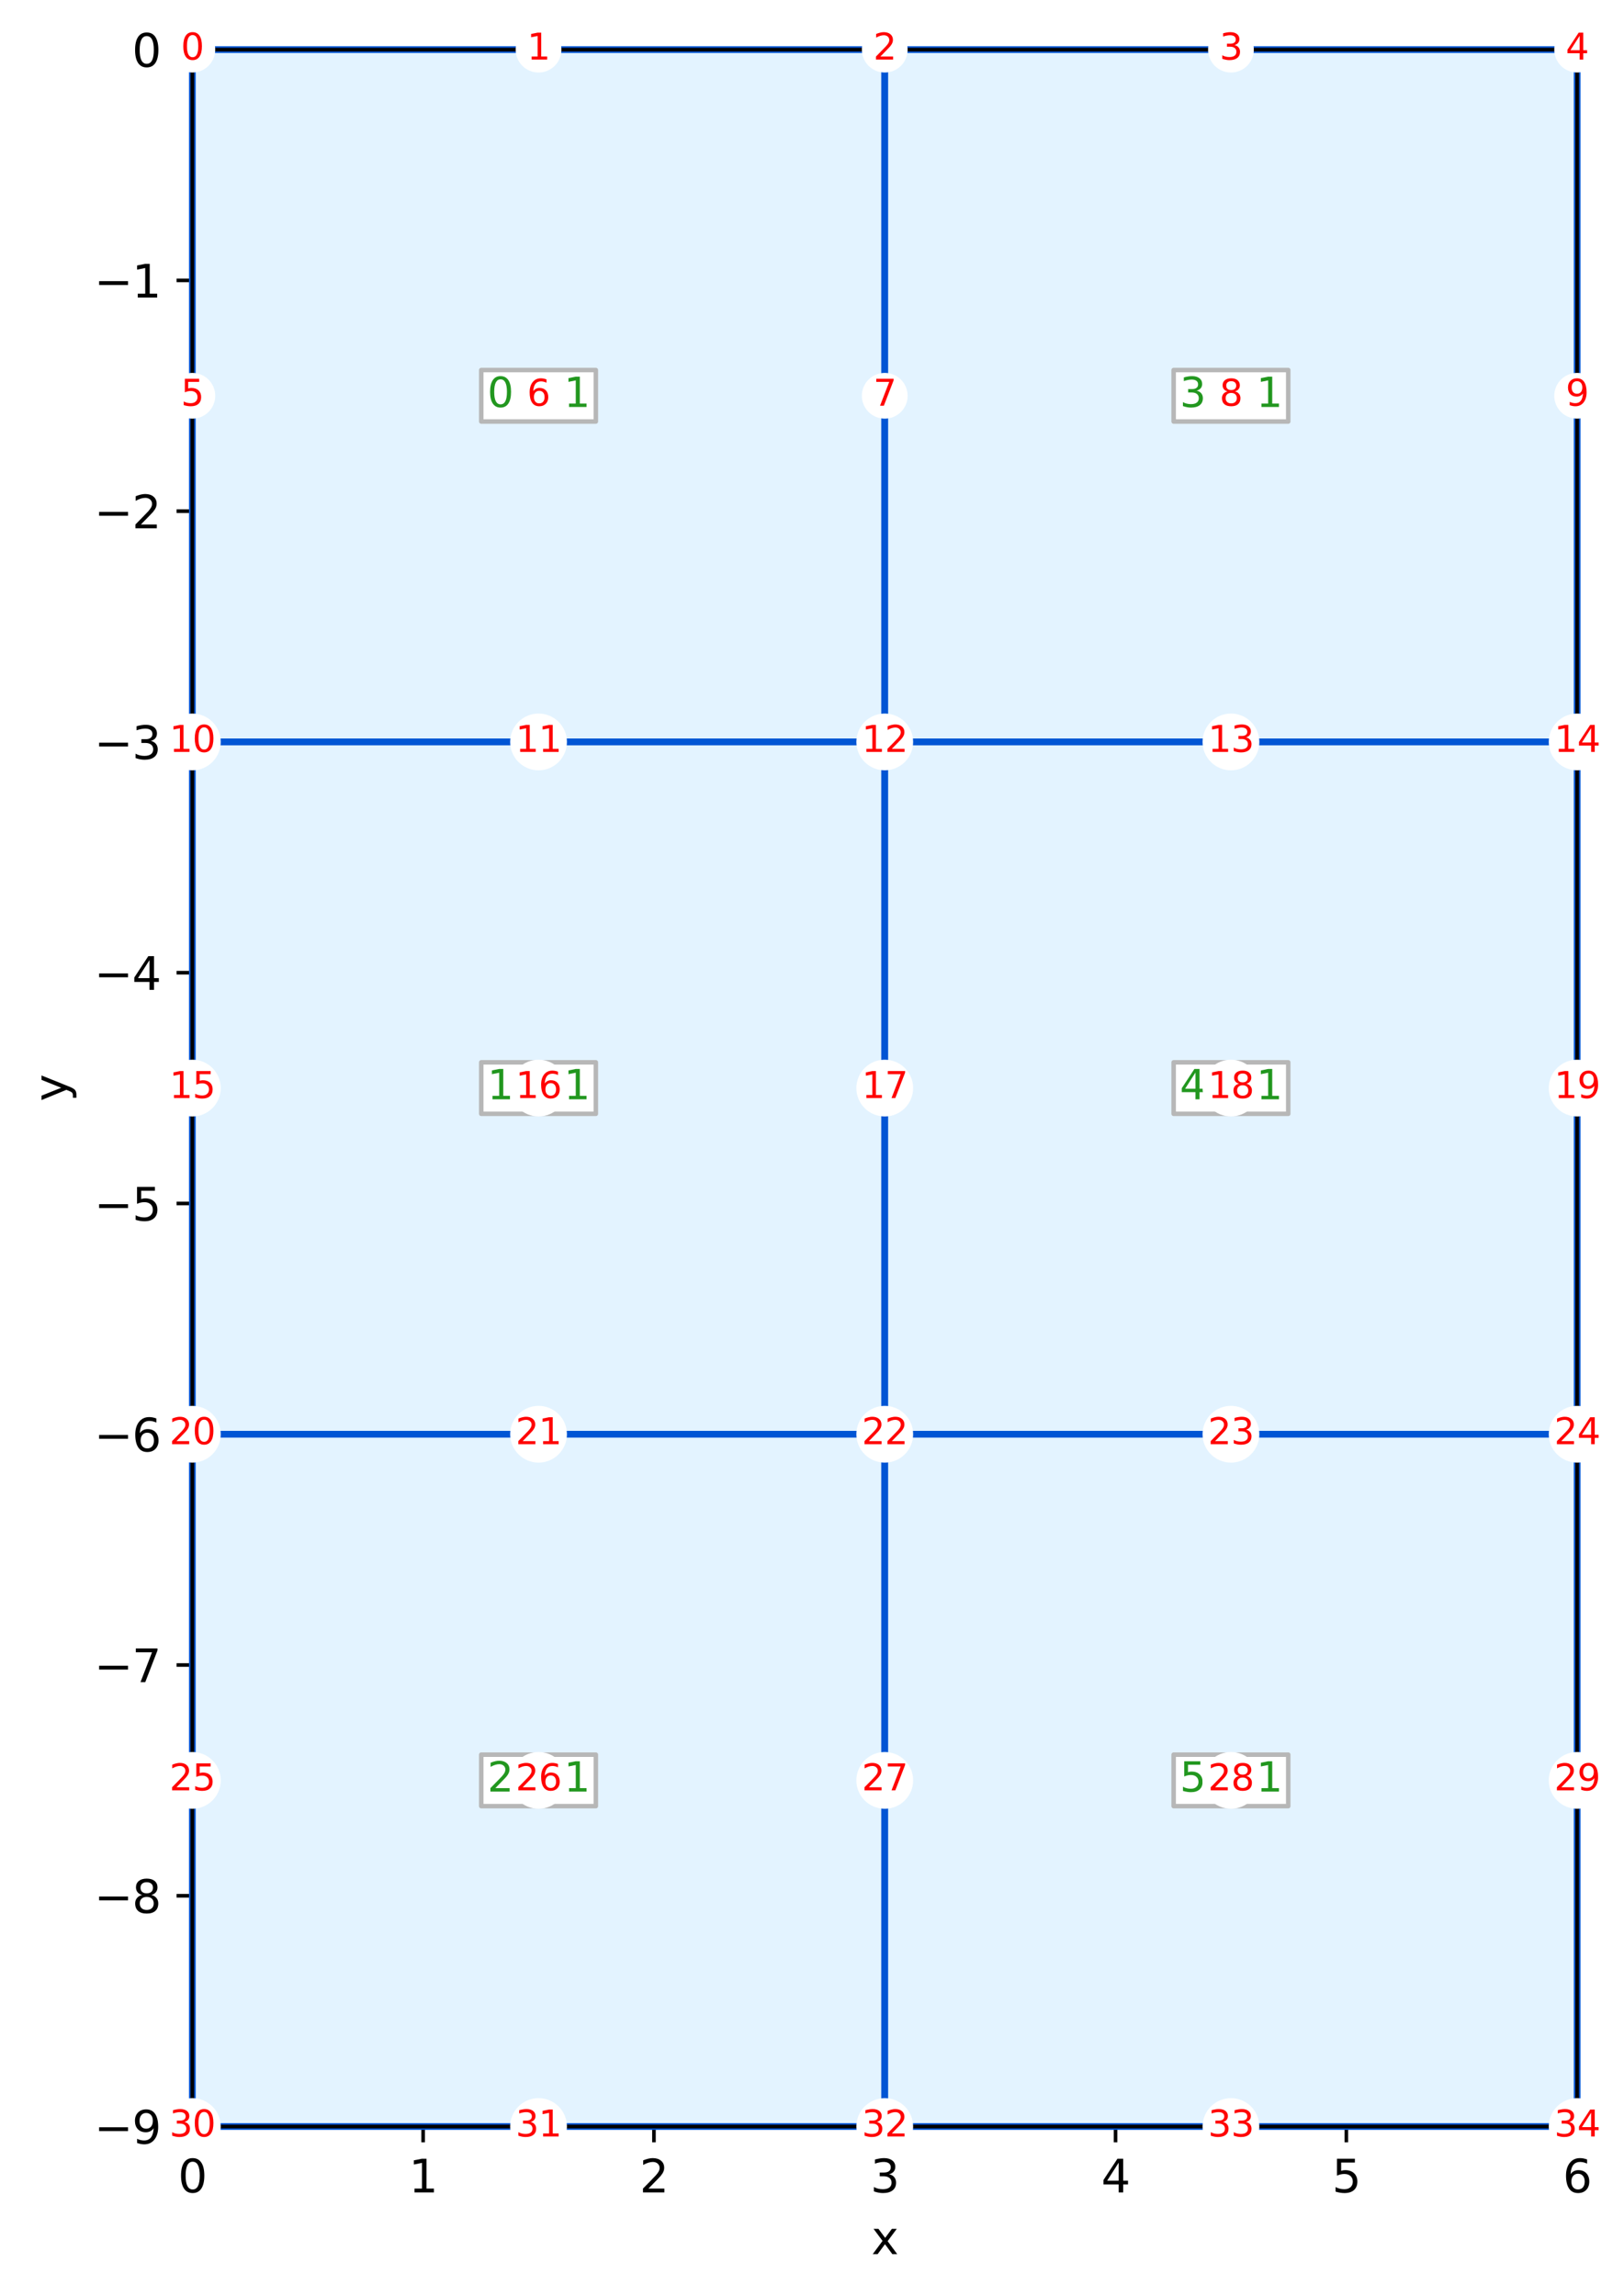 <?xml version="1.0" encoding="utf-8" standalone="no"?>
<!DOCTYPE svg PUBLIC "-//W3C//DTD SVG 1.1//EN"
  "http://www.w3.org/Graphics/SVG/1.1/DTD/svg11.dtd">
<svg xmlns:xlink="http://www.w3.org/1999/xlink" width="359.851pt" height="508.829pt" viewBox="0 0 359.851 508.829" xmlns="http://www.w3.org/2000/svg" version="1.1">
 <defs>
  <style type="text/css">*{stroke-linejoin: round; stroke-linecap: butt}</style>
 </defs>
 <g id="figure_1">
  <g id="patch_1">
   <path d="M 0 508.829 
L 359.851 508.829 
L 359.851 0 
L 0 0 
z
" style="fill: #ffffff"/>
  </g>
  <g id="axes_1">
   <g id="patch_2">
    <path d="M 42.62 471.273 
L 349.47 471.273 
L 349.47 10.999 
L 42.62 10.999 
z
" style="fill: #ffffff"/>
   </g>
   <g id="matplotlib.axis_1">
    <g id="xtick_1">
     <g id="line2d_1">
      <path d="M 42.62 471.273 
L 42.62 10.999 
" clip-path="url(#p2da8906aa2)" style="fill: none; stroke-dasharray: 2.96,1.28; stroke-dashoffset: 0; stroke: #808080; stroke-width: 0.8"/>
     </g>
     <g id="line2d_2">
      <defs>
       <path id="m476cde6da3" d="M 0 0 
L 0 3.5 
" style="stroke: #000000; stroke-width: 0.8"/>
      </defs>
      <g>
       <use xlink:href="#m476cde6da3" x="42.62" y="471.273" style="stroke: #000000; stroke-width: 0.8"/>
      </g>
     </g>
     <g id="text_1">
      <!-- 0 -->
      <g transform="translate(39.439 485.872)scale(0.1 -0.1)">
       <defs>
        <path id="DejaVuSans-30" d="M 2034 4250 
Q 1547 4250 1301 3770 
Q 1056 3291 1056 2328 
Q 1056 1369 1301 889 
Q 1547 409 2034 409 
Q 2525 409 2770 889 
Q 3016 1369 3016 2328 
Q 3016 3291 2770 3770 
Q 2525 4250 2034 4250 
z
M 2034 4750 
Q 2819 4750 3233 4129 
Q 3647 3509 3647 2328 
Q 3647 1150 3233 529 
Q 2819 -91 2034 -91 
Q 1250 -91 836 529 
Q 422 1150 422 2328 
Q 422 3509 836 4129 
Q 1250 4750 2034 4750 
z
" transform="scale(0.016)"/>
       </defs>
       <use xlink:href="#DejaVuSans-30"/>
      </g>
     </g>
    </g>
    <g id="xtick_2">
     <g id="line2d_3">
      <path d="M 93.762 471.273 
L 93.762 10.999 
" clip-path="url(#p2da8906aa2)" style="fill: none; stroke-dasharray: 2.96,1.28; stroke-dashoffset: 0; stroke: #808080; stroke-width: 0.8"/>
     </g>
     <g id="line2d_4">
      <g>
       <use xlink:href="#m476cde6da3" x="93.762" y="471.273" style="stroke: #000000; stroke-width: 0.8"/>
      </g>
     </g>
     <g id="text_2">
      <!-- 1 -->
      <g transform="translate(90.581 485.872)scale(0.1 -0.1)">
       <defs>
        <path id="DejaVuSans-31" d="M 794 531 
L 1825 531 
L 1825 4091 
L 703 3866 
L 703 4441 
L 1819 4666 
L 2450 4666 
L 2450 531 
L 3481 531 
L 3481 0 
L 794 0 
L 794 531 
z
" transform="scale(0.016)"/>
       </defs>
       <use xlink:href="#DejaVuSans-31"/>
      </g>
     </g>
    </g>
    <g id="xtick_3">
     <g id="line2d_5">
      <path d="M 144.903 471.273 
L 144.903 10.999 
" clip-path="url(#p2da8906aa2)" style="fill: none; stroke-dasharray: 2.96,1.28; stroke-dashoffset: 0; stroke: #808080; stroke-width: 0.8"/>
     </g>
     <g id="line2d_6">
      <g>
       <use xlink:href="#m476cde6da3" x="144.903" y="471.273" style="stroke: #000000; stroke-width: 0.8"/>
      </g>
     </g>
     <g id="text_3">
      <!-- 2 -->
      <g transform="translate(141.722 485.872)scale(0.1 -0.1)">
       <defs>
        <path id="DejaVuSans-32" d="M 1228 531 
L 3431 531 
L 3431 0 
L 469 0 
L 469 531 
Q 828 903 1448 1529 
Q 2069 2156 2228 2338 
Q 2531 2678 2651 2914 
Q 2772 3150 2772 3378 
Q 2772 3750 2511 3984 
Q 2250 4219 1831 4219 
Q 1534 4219 1204 4116 
Q 875 4013 500 3803 
L 500 4441 
Q 881 4594 1212 4672 
Q 1544 4750 1819 4750 
Q 2544 4750 2975 4387 
Q 3406 4025 3406 3419 
Q 3406 3131 3298 2873 
Q 3191 2616 2906 2266 
Q 2828 2175 2409 1742 
Q 1991 1309 1228 531 
z
" transform="scale(0.016)"/>
       </defs>
       <use xlink:href="#DejaVuSans-32"/>
      </g>
     </g>
    </g>
    <g id="xtick_4">
     <g id="line2d_7">
      <path d="M 196.045 471.273 
L 196.045 10.999 
" clip-path="url(#p2da8906aa2)" style="fill: none; stroke-dasharray: 2.96,1.28; stroke-dashoffset: 0; stroke: #808080; stroke-width: 0.8"/>
     </g>
     <g id="line2d_8">
      <g>
       <use xlink:href="#m476cde6da3" x="196.045" y="471.273" style="stroke: #000000; stroke-width: 0.8"/>
      </g>
     </g>
     <g id="text_4">
      <!-- 3 -->
      <g transform="translate(192.864 485.872)scale(0.1 -0.1)">
       <defs>
        <path id="DejaVuSans-33" d="M 2597 2516 
Q 3050 2419 3304 2112 
Q 3559 1806 3559 1356 
Q 3559 666 3084 287 
Q 2609 -91 1734 -91 
Q 1441 -91 1130 -33 
Q 819 25 488 141 
L 488 750 
Q 750 597 1062 519 
Q 1375 441 1716 441 
Q 2309 441 2620 675 
Q 2931 909 2931 1356 
Q 2931 1769 2642 2001 
Q 2353 2234 1838 2234 
L 1294 2234 
L 1294 2753 
L 1863 2753 
Q 2328 2753 2575 2939 
Q 2822 3125 2822 3475 
Q 2822 3834 2567 4026 
Q 2313 4219 1838 4219 
Q 1578 4219 1281 4162 
Q 984 4106 628 3988 
L 628 4550 
Q 988 4650 1302 4700 
Q 1616 4750 1894 4750 
Q 2613 4750 3031 4423 
Q 3450 4097 3450 3541 
Q 3450 3153 3228 2886 
Q 3006 2619 2597 2516 
z
" transform="scale(0.016)"/>
       </defs>
       <use xlink:href="#DejaVuSans-33"/>
      </g>
     </g>
    </g>
    <g id="xtick_5">
     <g id="line2d_9">
      <path d="M 247.187 471.273 
L 247.187 10.999 
" clip-path="url(#p2da8906aa2)" style="fill: none; stroke-dasharray: 2.96,1.28; stroke-dashoffset: 0; stroke: #808080; stroke-width: 0.8"/>
     </g>
     <g id="line2d_10">
      <g>
       <use xlink:href="#m476cde6da3" x="247.187" y="471.273" style="stroke: #000000; stroke-width: 0.8"/>
      </g>
     </g>
     <g id="text_5">
      <!-- 4 -->
      <g transform="translate(244.005 485.872)scale(0.1 -0.1)">
       <defs>
        <path id="DejaVuSans-34" d="M 2419 4116 
L 825 1625 
L 2419 1625 
L 2419 4116 
z
M 2253 4666 
L 3047 4666 
L 3047 1625 
L 3713 1625 
L 3713 1100 
L 3047 1100 
L 3047 0 
L 2419 0 
L 2419 1100 
L 313 1100 
L 313 1709 
L 2253 4666 
z
" transform="scale(0.016)"/>
       </defs>
       <use xlink:href="#DejaVuSans-34"/>
      </g>
     </g>
    </g>
    <g id="xtick_6">
     <g id="line2d_11">
      <path d="M 298.328 471.273 
L 298.328 10.999 
" clip-path="url(#p2da8906aa2)" style="fill: none; stroke-dasharray: 2.96,1.28; stroke-dashoffset: 0; stroke: #808080; stroke-width: 0.8"/>
     </g>
     <g id="line2d_12">
      <g>
       <use xlink:href="#m476cde6da3" x="298.328" y="471.273" style="stroke: #000000; stroke-width: 0.8"/>
      </g>
     </g>
     <g id="text_6">
      <!-- 5 -->
      <g transform="translate(295.147 485.872)scale(0.1 -0.1)">
       <defs>
        <path id="DejaVuSans-35" d="M 691 4666 
L 3169 4666 
L 3169 4134 
L 1269 4134 
L 1269 2991 
Q 1406 3038 1543 3061 
Q 1681 3084 1819 3084 
Q 2600 3084 3056 2656 
Q 3513 2228 3513 1497 
Q 3513 744 3044 326 
Q 2575 -91 1722 -91 
Q 1428 -91 1123 -41 
Q 819 9 494 109 
L 494 744 
Q 775 591 1075 516 
Q 1375 441 1709 441 
Q 2250 441 2565 725 
Q 2881 1009 2881 1497 
Q 2881 1984 2565 2268 
Q 2250 2553 1709 2553 
Q 1456 2553 1204 2497 
Q 953 2441 691 2322 
L 691 4666 
z
" transform="scale(0.016)"/>
       </defs>
       <use xlink:href="#DejaVuSans-35"/>
      </g>
     </g>
    </g>
    <g id="xtick_7">
     <g id="line2d_13">
      <path d="M 349.47 471.273 
L 349.47 10.999 
" clip-path="url(#p2da8906aa2)" style="fill: none; stroke-dasharray: 2.96,1.28; stroke-dashoffset: 0; stroke: #808080; stroke-width: 0.8"/>
     </g>
     <g id="line2d_14">
      <g>
       <use xlink:href="#m476cde6da3" x="349.47" y="471.273" style="stroke: #000000; stroke-width: 0.8"/>
      </g>
     </g>
     <g id="text_7">
      <!-- 6 -->
      <g transform="translate(346.288 485.872)scale(0.1 -0.1)">
       <defs>
        <path id="DejaVuSans-36" d="M 2113 2584 
Q 1688 2584 1439 2293 
Q 1191 2003 1191 1497 
Q 1191 994 1439 701 
Q 1688 409 2113 409 
Q 2538 409 2786 701 
Q 3034 994 3034 1497 
Q 3034 2003 2786 2293 
Q 2538 2584 2113 2584 
z
M 3366 4563 
L 3366 3988 
Q 3128 4100 2886 4159 
Q 2644 4219 2406 4219 
Q 1781 4219 1451 3797 
Q 1122 3375 1075 2522 
Q 1259 2794 1537 2939 
Q 1816 3084 2150 3084 
Q 2853 3084 3261 2657 
Q 3669 2231 3669 1497 
Q 3669 778 3244 343 
Q 2819 -91 2113 -91 
Q 1303 -91 875 529 
Q 447 1150 447 2328 
Q 447 3434 972 4092 
Q 1497 4750 2381 4750 
Q 2619 4750 2861 4703 
Q 3103 4656 3366 4563 
z
" transform="scale(0.016)"/>
       </defs>
       <use xlink:href="#DejaVuSans-36"/>
      </g>
     </g>
    </g>
    <g id="text_8">
     <!-- x -->
     <g transform="translate(193.086 499.55)scale(0.1 -0.1)">
      <defs>
       <path id="DejaVuSans-78" d="M 3513 3500 
L 2247 1797 
L 3578 0 
L 2900 0 
L 1881 1375 
L 863 0 
L 184 0 
L 1544 1831 
L 300 3500 
L 978 3500 
L 1906 2253 
L 2834 3500 
L 3513 3500 
z
" transform="scale(0.016)"/>
      </defs>
      <use xlink:href="#DejaVuSans-78"/>
     </g>
    </g>
   </g>
   <g id="matplotlib.axis_2">
    <g id="ytick_1">
     <g id="line2d_15">
      <path d="M 42.62 471.273 
L 349.47 471.273 
" clip-path="url(#p2da8906aa2)" style="fill: none; stroke-dasharray: 2.96,1.28; stroke-dashoffset: 0; stroke: #808080; stroke-width: 0.8"/>
     </g>
     <g id="line2d_16">
      <defs>
       <path id="m87154f17f1" d="M 0 0 
L -3.5 0 
" style="stroke: #000000; stroke-width: 0.8"/>
      </defs>
      <g>
       <use xlink:href="#m87154f17f1" x="42.62" y="471.273" style="stroke: #000000; stroke-width: 0.8"/>
      </g>
     </g>
     <g id="text_9">
      <!-- −9 -->
      <g transform="translate(20.878 475.072)scale(0.1 -0.1)">
       <defs>
        <path id="DejaVuSans-2212" d="M 678 2272 
L 4684 2272 
L 4684 1741 
L 678 1741 
L 678 2272 
z
" transform="scale(0.016)"/>
        <path id="DejaVuSans-39" d="M 703 97 
L 703 672 
Q 941 559 1184 500 
Q 1428 441 1663 441 
Q 2288 441 2617 861 
Q 2947 1281 2994 2138 
Q 2813 1869 2534 1725 
Q 2256 1581 1919 1581 
Q 1219 1581 811 2004 
Q 403 2428 403 3163 
Q 403 3881 828 4315 
Q 1253 4750 1959 4750 
Q 2769 4750 3195 4129 
Q 3622 3509 3622 2328 
Q 3622 1225 3098 567 
Q 2575 -91 1691 -91 
Q 1453 -91 1209 -44 
Q 966 3 703 97 
z
M 1959 2075 
Q 2384 2075 2632 2365 
Q 2881 2656 2881 3163 
Q 2881 3666 2632 3958 
Q 2384 4250 1959 4250 
Q 1534 4250 1286 3958 
Q 1038 3666 1038 3163 
Q 1038 2656 1286 2365 
Q 1534 2075 1959 2075 
z
" transform="scale(0.016)"/>
       </defs>
       <use xlink:href="#DejaVuSans-2212"/>
       <use xlink:href="#DejaVuSans-39" x="83.789"/>
      </g>
     </g>
    </g>
    <g id="ytick_2">
     <g id="line2d_17">
      <path d="M 42.62 420.132 
L 349.47 420.132 
" clip-path="url(#p2da8906aa2)" style="fill: none; stroke-dasharray: 2.96,1.28; stroke-dashoffset: 0; stroke: #808080; stroke-width: 0.8"/>
     </g>
     <g id="line2d_18">
      <g>
       <use xlink:href="#m87154f17f1" x="42.62" y="420.132" style="stroke: #000000; stroke-width: 0.8"/>
      </g>
     </g>
     <g id="text_10">
      <!-- −8 -->
      <g transform="translate(20.878 423.931)scale(0.1 -0.1)">
       <defs>
        <path id="DejaVuSans-38" d="M 2034 2216 
Q 1584 2216 1326 1975 
Q 1069 1734 1069 1313 
Q 1069 891 1326 650 
Q 1584 409 2034 409 
Q 2484 409 2743 651 
Q 3003 894 3003 1313 
Q 3003 1734 2745 1975 
Q 2488 2216 2034 2216 
z
M 1403 2484 
Q 997 2584 770 2862 
Q 544 3141 544 3541 
Q 544 4100 942 4425 
Q 1341 4750 2034 4750 
Q 2731 4750 3128 4425 
Q 3525 4100 3525 3541 
Q 3525 3141 3298 2862 
Q 3072 2584 2669 2484 
Q 3125 2378 3379 2068 
Q 3634 1759 3634 1313 
Q 3634 634 3220 271 
Q 2806 -91 2034 -91 
Q 1263 -91 848 271 
Q 434 634 434 1313 
Q 434 1759 690 2068 
Q 947 2378 1403 2484 
z
M 1172 3481 
Q 1172 3119 1398 2916 
Q 1625 2713 2034 2713 
Q 2441 2713 2670 2916 
Q 2900 3119 2900 3481 
Q 2900 3844 2670 4047 
Q 2441 4250 2034 4250 
Q 1625 4250 1398 4047 
Q 1172 3844 1172 3481 
z
" transform="scale(0.016)"/>
       </defs>
       <use xlink:href="#DejaVuSans-2212"/>
       <use xlink:href="#DejaVuSans-38" x="83.789"/>
      </g>
     </g>
    </g>
    <g id="ytick_3">
     <g id="line2d_19">
      <path d="M 42.62 368.99 
L 349.47 368.99 
" clip-path="url(#p2da8906aa2)" style="fill: none; stroke-dasharray: 2.96,1.28; stroke-dashoffset: 0; stroke: #808080; stroke-width: 0.8"/>
     </g>
     <g id="line2d_20">
      <g>
       <use xlink:href="#m87154f17f1" x="42.62" y="368.99" style="stroke: #000000; stroke-width: 0.8"/>
      </g>
     </g>
     <g id="text_11">
      <!-- −7 -->
      <g transform="translate(20.878 372.789)scale(0.1 -0.1)">
       <defs>
        <path id="DejaVuSans-37" d="M 525 4666 
L 3525 4666 
L 3525 4397 
L 1831 0 
L 1172 0 
L 2766 4134 
L 525 4134 
L 525 4666 
z
" transform="scale(0.016)"/>
       </defs>
       <use xlink:href="#DejaVuSans-2212"/>
       <use xlink:href="#DejaVuSans-37" x="83.789"/>
      </g>
     </g>
    </g>
    <g id="ytick_4">
     <g id="line2d_21">
      <path d="M 42.62 317.849 
L 349.47 317.849 
" clip-path="url(#p2da8906aa2)" style="fill: none; stroke-dasharray: 2.96,1.28; stroke-dashoffset: 0; stroke: #808080; stroke-width: 0.8"/>
     </g>
     <g id="line2d_22">
      <g>
       <use xlink:href="#m87154f17f1" x="42.62" y="317.849" style="stroke: #000000; stroke-width: 0.8"/>
      </g>
     </g>
     <g id="text_12">
      <!-- −6 -->
      <g transform="translate(20.878 321.648)scale(0.1 -0.1)">
       <use xlink:href="#DejaVuSans-2212"/>
       <use xlink:href="#DejaVuSans-36" x="83.789"/>
      </g>
     </g>
    </g>
    <g id="ytick_5">
     <g id="line2d_23">
      <path d="M 42.62 266.707 
L 349.47 266.707 
" clip-path="url(#p2da8906aa2)" style="fill: none; stroke-dasharray: 2.96,1.28; stroke-dashoffset: 0; stroke: #808080; stroke-width: 0.8"/>
     </g>
     <g id="line2d_24">
      <g>
       <use xlink:href="#m87154f17f1" x="42.62" y="266.707" style="stroke: #000000; stroke-width: 0.8"/>
      </g>
     </g>
     <g id="text_13">
      <!-- −5 -->
      <g transform="translate(20.878 270.506)scale(0.1 -0.1)">
       <use xlink:href="#DejaVuSans-2212"/>
       <use xlink:href="#DejaVuSans-35" x="83.789"/>
      </g>
     </g>
    </g>
    <g id="ytick_6">
     <g id="line2d_25">
      <path d="M 42.62 215.565 
L 349.47 215.565 
" clip-path="url(#p2da8906aa2)" style="fill: none; stroke-dasharray: 2.96,1.28; stroke-dashoffset: 0; stroke: #808080; stroke-width: 0.8"/>
     </g>
     <g id="line2d_26">
      <g>
       <use xlink:href="#m87154f17f1" x="42.62" y="215.565" style="stroke: #000000; stroke-width: 0.8"/>
      </g>
     </g>
     <g id="text_14">
      <!-- −4 -->
      <g transform="translate(20.878 219.365)scale(0.1 -0.1)">
       <use xlink:href="#DejaVuSans-2212"/>
       <use xlink:href="#DejaVuSans-34" x="83.789"/>
      </g>
     </g>
    </g>
    <g id="ytick_7">
     <g id="line2d_27">
      <path d="M 42.62 164.424 
L 349.47 164.424 
" clip-path="url(#p2da8906aa2)" style="fill: none; stroke-dasharray: 2.96,1.28; stroke-dashoffset: 0; stroke: #808080; stroke-width: 0.8"/>
     </g>
     <g id="line2d_28">
      <g>
       <use xlink:href="#m87154f17f1" x="42.62" y="164.424" style="stroke: #000000; stroke-width: 0.8"/>
      </g>
     </g>
     <g id="text_15">
      <!-- −3 -->
      <g transform="translate(20.878 168.223)scale(0.1 -0.1)">
       <use xlink:href="#DejaVuSans-2212"/>
       <use xlink:href="#DejaVuSans-33" x="83.789"/>
      </g>
     </g>
    </g>
    <g id="ytick_8">
     <g id="line2d_29">
      <path d="M 42.62 113.282 
L 349.47 113.282 
" clip-path="url(#p2da8906aa2)" style="fill: none; stroke-dasharray: 2.96,1.28; stroke-dashoffset: 0; stroke: #808080; stroke-width: 0.8"/>
     </g>
     <g id="line2d_30">
      <g>
       <use xlink:href="#m87154f17f1" x="42.62" y="113.282" style="stroke: #000000; stroke-width: 0.8"/>
      </g>
     </g>
     <g id="text_16">
      <!-- −2 -->
      <g transform="translate(20.878 117.082)scale(0.1 -0.1)">
       <use xlink:href="#DejaVuSans-2212"/>
       <use xlink:href="#DejaVuSans-32" x="83.789"/>
      </g>
     </g>
    </g>
    <g id="ytick_9">
     <g id="line2d_31">
      <path d="M 42.62 62.141 
L 349.47 62.141 
" clip-path="url(#p2da8906aa2)" style="fill: none; stroke-dasharray: 2.96,1.28; stroke-dashoffset: 0; stroke: #808080; stroke-width: 0.8"/>
     </g>
     <g id="line2d_32">
      <g>
       <use xlink:href="#m87154f17f1" x="42.62" y="62.141" style="stroke: #000000; stroke-width: 0.8"/>
      </g>
     </g>
     <g id="text_17">
      <!-- −1 -->
      <g transform="translate(20.878 65.94)scale(0.1 -0.1)">
       <use xlink:href="#DejaVuSans-2212"/>
       <use xlink:href="#DejaVuSans-31" x="83.789"/>
      </g>
     </g>
    </g>
    <g id="ytick_10">
     <g id="line2d_33">
      <path d="M 42.62 10.999 
L 349.47 10.999 
" clip-path="url(#p2da8906aa2)" style="fill: none; stroke-dasharray: 2.96,1.28; stroke-dashoffset: 0; stroke: #808080; stroke-width: 0.8"/>
     </g>
     <g id="line2d_34">
      <g>
       <use xlink:href="#m87154f17f1" x="42.62" y="10.999" style="stroke: #000000; stroke-width: 0.8"/>
      </g>
     </g>
     <g id="text_18">
      <!-- 0 -->
      <g transform="translate(29.258 14.798)scale(0.1 -0.1)">
       <use xlink:href="#DejaVuSans-30"/>
      </g>
     </g>
    </g>
    <g id="text_19">
     <!-- y -->
     <g transform="translate(14.798 244.096)rotate(-90)scale(0.1 -0.1)">
      <defs>
       <path id="DejaVuSans-79" d="M 2059 -325 
Q 1816 -950 1584 -1140 
Q 1353 -1331 966 -1331 
L 506 -1331 
L 506 -850 
L 844 -850 
Q 1081 -850 1212 -737 
Q 1344 -625 1503 -206 
L 1606 56 
L 191 3500 
L 800 3500 
L 1894 763 
L 2988 3500 
L 3597 3500 
L 2059 -325 
z
" transform="scale(0.016)"/>
      </defs>
      <use xlink:href="#DejaVuSans-79"/>
     </g>
    </g>
   </g>
   <g id="patch_3">
    <path d="M 42.62 164.424 
Q 119.333 164.424 196.045 164.424 
Q 196.045 87.712 196.045 10.999 
Q 119.333 10.999 42.62 10.999 
Q 42.62 87.712 42.62 164.424 
" style="fill: #e3f3ff; stroke: #0055d4; stroke-width: 1.5; stroke-linejoin: miter"/>
   </g>
   <g id="patch_4">
    <path d="M 42.62 317.849 
Q 119.333 317.849 196.045 317.849 
Q 196.045 241.136 196.045 164.424 
Q 119.333 164.424 42.62 164.424 
Q 42.62 241.136 42.62 317.849 
" style="fill: #e3f3ff; stroke: #0055d4; stroke-width: 1.5; stroke-linejoin: miter"/>
   </g>
   <g id="patch_5">
    <path d="M 42.62 471.273 
Q 119.333 471.273 196.045 471.273 
Q 196.045 394.561 196.045 317.849 
Q 119.333 317.849 42.62 317.849 
Q 42.62 394.561 42.62 471.273 
" style="fill: #e3f3ff; stroke: #0055d4; stroke-width: 1.5; stroke-linejoin: miter"/>
   </g>
   <g id="patch_6">
    <path d="M 196.045 164.424 
Q 272.757 164.424 349.47 164.424 
Q 349.47 87.712 349.47 10.999 
Q 272.757 10.999 196.045 10.999 
Q 196.045 87.712 196.045 164.424 
" style="fill: #e3f3ff; stroke: #0055d4; stroke-width: 1.5; stroke-linejoin: miter"/>
   </g>
   <g id="patch_7">
    <path d="M 196.045 317.849 
Q 272.757 317.849 349.47 317.849 
Q 349.47 241.136 349.47 164.424 
Q 272.757 164.424 196.045 164.424 
Q 196.045 241.136 196.045 317.849 
" style="fill: #e3f3ff; stroke: #0055d4; stroke-width: 1.5; stroke-linejoin: miter"/>
   </g>
   <g id="patch_8">
    <path d="M 196.045 471.273 
Q 272.757 471.273 349.47 471.273 
Q 349.47 394.561 349.47 317.849 
Q 272.757 317.849 196.045 317.849 
Q 196.045 394.561 196.045 471.273 
" style="fill: #e3f3ff; stroke: #0055d4; stroke-width: 1.5; stroke-linejoin: miter"/>
   </g>
   <g id="patch_9">
    <path d="M 42.62 471.273 
L 42.62 10.999 
" style="fill: none; stroke: #000000; stroke-width: 0.8; stroke-linejoin: miter; stroke-linecap: square"/>
   </g>
   <g id="patch_10">
    <path d="M 349.47 471.273 
L 349.47 10.999 
" style="fill: none; stroke: #000000; stroke-width: 0.8; stroke-linejoin: miter; stroke-linecap: square"/>
   </g>
   <g id="patch_11">
    <path d="M 42.62 471.273 
L 349.47 471.273 
" style="fill: none; stroke: #000000; stroke-width: 0.8; stroke-linejoin: miter; stroke-linecap: square"/>
   </g>
   <g id="patch_12">
    <path d="M 42.62 10.999 
L 349.47 10.999 
" style="fill: none; stroke: #000000; stroke-width: 0.8; stroke-linejoin: miter; stroke-linecap: square"/>
   </g>
   <g id="text_20">
    <g id="patch_13">
     <path d="M 106.638 93.417 
L 132.027 93.417 
L 132.027 82.006 
L 106.638 82.006 
z
" style="fill: #ffffff; stroke: #b7b7b7; stroke-linejoin: miter"/>
    </g>
    <!-- 0 a 1 -->
    <g style="fill: #22971f" transform="translate(107.988 90.195)scale(0.09 -0.09)">
     <defs>
      <path id="DejaVuSans-20" transform="scale(0.016)"/>
      <path id="DejaVuSans-61" d="M 2194 1759 
Q 1497 1759 1228 1600 
Q 959 1441 959 1056 
Q 959 750 1161 570 
Q 1363 391 1709 391 
Q 2188 391 2477 730 
Q 2766 1069 2766 1631 
L 2766 1759 
L 2194 1759 
z
M 3341 1997 
L 3341 0 
L 2766 0 
L 2766 531 
Q 2569 213 2275 61 
Q 1981 -91 1556 -91 
Q 1019 -91 701 211 
Q 384 513 384 1019 
Q 384 1609 779 1909 
Q 1175 2209 1959 2209 
L 2766 2209 
L 2766 2266 
Q 2766 2663 2505 2880 
Q 2244 3097 1772 3097 
Q 1472 3097 1187 3025 
Q 903 2953 641 2809 
L 641 3341 
Q 956 3463 1253 3523 
Q 1550 3584 1831 3584 
Q 2591 3584 2966 3190 
Q 3341 2797 3341 1997 
z
" transform="scale(0.016)"/>
     </defs>
     <use xlink:href="#DejaVuSans-30"/>
     <use xlink:href="#DejaVuSans-20" x="63.623"/>
     <use xlink:href="#DejaVuSans-61" x="95.41"/>
     <use xlink:href="#DejaVuSans-20" x="156.689"/>
     <use xlink:href="#DejaVuSans-31" x="188.477"/>
    </g>
   </g>
   <g id="text_21">
    <g id="patch_14">
     <path d="M 106.638 246.841 
L 132.027 246.841 
L 132.027 235.431 
L 106.638 235.431 
z
" style="fill: #ffffff; stroke: #b7b7b7; stroke-linejoin: miter"/>
    </g>
    <!-- 1 a 1 -->
    <g style="fill: #22971f" transform="translate(107.988 243.62)scale(0.09 -0.09)">
     <use xlink:href="#DejaVuSans-31"/>
     <use xlink:href="#DejaVuSans-20" x="63.623"/>
     <use xlink:href="#DejaVuSans-61" x="95.41"/>
     <use xlink:href="#DejaVuSans-20" x="156.689"/>
     <use xlink:href="#DejaVuSans-31" x="188.477"/>
    </g>
   </g>
   <g id="text_22">
    <g id="patch_15">
     <path d="M 106.638 400.266 
L 132.027 400.266 
L 132.027 388.856 
L 106.638 388.856 
z
" style="fill: #ffffff; stroke: #b7b7b7; stroke-linejoin: miter"/>
    </g>
    <!-- 2 a 1 -->
    <g style="fill: #22971f" transform="translate(107.988 397.044)scale(0.09 -0.09)">
     <use xlink:href="#DejaVuSans-32"/>
     <use xlink:href="#DejaVuSans-20" x="63.623"/>
     <use xlink:href="#DejaVuSans-61" x="95.41"/>
     <use xlink:href="#DejaVuSans-20" x="156.689"/>
     <use xlink:href="#DejaVuSans-31" x="188.477"/>
    </g>
   </g>
   <g id="text_23">
    <g id="patch_16">
     <path d="M 260.063 93.417 
L 285.452 93.417 
L 285.452 82.006 
L 260.063 82.006 
z
" style="fill: #ffffff; stroke: #b7b7b7; stroke-linejoin: miter"/>
    </g>
    <!-- 3 a 1 -->
    <g style="fill: #22971f" transform="translate(261.413 90.195)scale(0.09 -0.09)">
     <use xlink:href="#DejaVuSans-33"/>
     <use xlink:href="#DejaVuSans-20" x="63.623"/>
     <use xlink:href="#DejaVuSans-61" x="95.41"/>
     <use xlink:href="#DejaVuSans-20" x="156.689"/>
     <use xlink:href="#DejaVuSans-31" x="188.477"/>
    </g>
   </g>
   <g id="text_24">
    <g id="patch_17">
     <path d="M 260.063 246.841 
L 285.452 246.841 
L 285.452 235.431 
L 260.063 235.431 
z
" style="fill: #ffffff; stroke: #b7b7b7; stroke-linejoin: miter"/>
    </g>
    <!-- 4 a 1 -->
    <g style="fill: #22971f" transform="translate(261.413 243.62)scale(0.09 -0.09)">
     <use xlink:href="#DejaVuSans-34"/>
     <use xlink:href="#DejaVuSans-20" x="63.623"/>
     <use xlink:href="#DejaVuSans-61" x="95.41"/>
     <use xlink:href="#DejaVuSans-20" x="156.689"/>
     <use xlink:href="#DejaVuSans-31" x="188.477"/>
    </g>
   </g>
   <g id="text_25">
    <g id="patch_18">
     <path d="M 260.063 400.266 
L 285.452 400.266 
L 285.452 388.856 
L 260.063 388.856 
z
" style="fill: #ffffff; stroke: #b7b7b7; stroke-linejoin: miter"/>
    </g>
    <!-- 5 a 1 -->
    <g style="fill: #22971f" transform="translate(261.413 397.044)scale(0.09 -0.09)">
     <use xlink:href="#DejaVuSans-35"/>
     <use xlink:href="#DejaVuSans-20" x="63.623"/>
     <use xlink:href="#DejaVuSans-61" x="95.41"/>
     <use xlink:href="#DejaVuSans-20" x="156.689"/>
     <use xlink:href="#DejaVuSans-31" x="188.477"/>
    </g>
   </g>
   <g id="text_26">
    <g id="patch_19">
     <path d="M 42.62 16.07 
C 43.965 16.07 45.255 15.536 46.206 14.585 
C 47.157 13.634 47.692 12.344 47.692 10.999 
C 47.692 9.654 47.157 8.364 46.206 7.413 
C 45.255 6.462 43.965 5.928 42.62 5.928 
C 41.275 5.928 39.985 6.462 39.034 7.413 
C 38.083 8.364 37.549 9.654 37.549 10.999 
C 37.549 12.344 38.083 13.634 39.034 14.585 
C 39.985 15.536 41.275 16.07 42.62 16.07 
z
" style="fill: #ffffff"/>
    </g>
    <!-- 0 -->
    <g style="fill: #ff0000" transform="translate(40.075 13.207)scale(0.08 -0.08)">
     <use xlink:href="#DejaVuSans-30"/>
    </g>
   </g>
   <g id="text_27">
    <g id="patch_20">
     <path d="M 119.333 16.07 
C 120.678 16.07 121.968 15.536 122.919 14.585 
C 123.87 13.634 124.404 12.344 124.404 10.999 
C 124.404 9.654 123.87 8.364 122.919 7.413 
C 121.968 6.462 120.678 5.928 119.333 5.928 
C 117.988 5.928 116.698 6.462 115.747 7.413 
C 114.796 8.364 114.261 9.654 114.261 10.999 
C 114.261 12.344 114.796 13.634 115.747 14.585 
C 116.698 15.536 117.988 16.07 119.333 16.07 
z
" style="fill: #ffffff"/>
    </g>
    <!-- 1 -->
    <g style="fill: #ff0000" transform="translate(116.788 13.207)scale(0.08 -0.08)">
     <use xlink:href="#DejaVuSans-31"/>
    </g>
   </g>
   <g id="text_28">
    <g id="patch_21">
     <path d="M 196.045 16.07 
C 197.39 16.07 198.68 15.536 199.631 14.585 
C 200.582 13.634 201.116 12.344 201.116 10.999 
C 201.116 9.654 200.582 8.364 199.631 7.413 
C 198.68 6.462 197.39 5.928 196.045 5.928 
C 194.7 5.928 193.41 6.462 192.459 7.413 
C 191.508 8.364 190.974 9.654 190.974 10.999 
C 190.974 12.344 191.508 13.634 192.459 14.585 
C 193.41 15.536 194.7 16.07 196.045 16.07 
z
" style="fill: #ffffff"/>
    </g>
    <!-- 2 -->
    <g style="fill: #ff0000" transform="translate(193.5 13.207)scale(0.08 -0.08)">
     <use xlink:href="#DejaVuSans-32"/>
    </g>
   </g>
   <g id="text_29">
    <g id="patch_22">
     <path d="M 272.757 16.07 
C 274.102 16.07 275.392 15.536 276.343 14.585 
C 277.294 13.634 277.829 12.344 277.829 10.999 
C 277.829 9.654 277.294 8.364 276.343 7.413 
C 275.392 6.462 274.102 5.928 272.757 5.928 
C 271.412 5.928 270.122 6.462 269.171 7.413 
C 268.22 8.364 267.686 9.654 267.686 10.999 
C 267.686 12.344 268.22 13.634 269.171 14.585 
C 270.122 15.536 271.412 16.07 272.757 16.07 
z
" style="fill: #ffffff"/>
    </g>
    <!-- 3 -->
    <g style="fill: #ff0000" transform="translate(270.212 13.207)scale(0.08 -0.08)">
     <use xlink:href="#DejaVuSans-33"/>
    </g>
   </g>
   <g id="text_30">
    <g id="patch_23">
     <path d="M 349.47 16.07 
C 350.815 16.07 352.105 15.536 353.056 14.585 
C 354.007 13.634 354.541 12.344 354.541 10.999 
C 354.541 9.654 354.007 8.364 353.056 7.413 
C 352.105 6.462 350.815 5.928 349.47 5.928 
C 348.125 5.928 346.835 6.462 345.884 7.413 
C 344.933 8.364 344.398 9.654 344.398 10.999 
C 344.398 12.344 344.933 13.634 345.884 14.585 
C 346.835 15.536 348.125 16.07 349.47 16.07 
z
" style="fill: #ffffff"/>
    </g>
    <!-- 4 -->
    <g style="fill: #ff0000" transform="translate(346.925 13.207)scale(0.08 -0.08)">
     <use xlink:href="#DejaVuSans-34"/>
    </g>
   </g>
   <g id="text_31">
    <g id="patch_24">
     <path d="M 42.62 92.783 
C 43.965 92.783 45.255 92.248 46.206 91.297 
C 47.157 90.346 47.692 89.056 47.692 87.712 
C 47.692 86.367 47.157 85.077 46.206 84.126 
C 45.255 83.175 43.965 82.64 42.62 82.64 
C 41.275 82.64 39.985 83.175 39.034 84.126 
C 38.083 85.077 37.549 86.367 37.549 87.712 
C 37.549 89.056 38.083 90.346 39.034 91.297 
C 39.985 92.248 41.275 92.783 42.62 92.783 
z
" style="fill: #ffffff"/>
    </g>
    <!-- 5 -->
    <g style="fill: #ff0000" transform="translate(40.075 89.919)scale(0.08 -0.08)">
     <use xlink:href="#DejaVuSans-35"/>
    </g>
   </g>
   <g id="text_32">
    <g id="patch_25">
     <path d="M 119.333 92.783 
C 120.678 92.783 121.968 92.248 122.919 91.297 
C 123.87 90.346 124.404 89.056 124.404 87.712 
C 124.404 86.367 123.87 85.077 122.919 84.126 
C 121.968 83.175 120.678 82.64 119.333 82.64 
C 117.988 82.64 116.698 83.175 115.747 84.126 
C 114.796 85.077 114.261 86.367 114.261 87.712 
C 114.261 89.056 114.796 90.346 115.747 91.297 
C 116.698 92.248 117.988 92.783 119.333 92.783 
z
" style="fill: #ffffff"/>
    </g>
    <!-- 6 -->
    <g style="fill: #ff0000" transform="translate(116.788 89.919)scale(0.08 -0.08)">
     <use xlink:href="#DejaVuSans-36"/>
    </g>
   </g>
   <g id="text_33">
    <g id="patch_26">
     <path d="M 196.045 92.783 
C 197.39 92.783 198.68 92.248 199.631 91.297 
C 200.582 90.346 201.116 89.056 201.116 87.712 
C 201.116 86.367 200.582 85.077 199.631 84.126 
C 198.68 83.175 197.39 82.64 196.045 82.64 
C 194.7 82.64 193.41 83.175 192.459 84.126 
C 191.508 85.077 190.974 86.367 190.974 87.712 
C 190.974 89.056 191.508 90.346 192.459 91.297 
C 193.41 92.248 194.7 92.783 196.045 92.783 
z
" style="fill: #ffffff"/>
    </g>
    <!-- 7 -->
    <g style="fill: #ff0000" transform="translate(193.5 89.919)scale(0.08 -0.08)">
     <use xlink:href="#DejaVuSans-37"/>
    </g>
   </g>
   <g id="text_34">
    <g id="patch_27">
     <path d="M 272.757 92.783 
C 274.102 92.783 275.392 92.248 276.343 91.297 
C 277.294 90.346 277.829 89.056 277.829 87.712 
C 277.829 86.367 277.294 85.077 276.343 84.126 
C 275.392 83.175 274.102 82.64 272.757 82.64 
C 271.412 82.64 270.122 83.175 269.171 84.126 
C 268.22 85.077 267.686 86.367 267.686 87.712 
C 267.686 89.056 268.22 90.346 269.171 91.297 
C 270.122 92.248 271.412 92.783 272.757 92.783 
z
" style="fill: #ffffff"/>
    </g>
    <!-- 8 -->
    <g style="fill: #ff0000" transform="translate(270.212 89.919)scale(0.08 -0.08)">
     <use xlink:href="#DejaVuSans-38"/>
    </g>
   </g>
   <g id="text_35">
    <g id="patch_28">
     <path d="M 349.47 92.783 
C 350.815 92.783 352.105 92.248 353.056 91.297 
C 354.007 90.346 354.541 89.056 354.541 87.712 
C 354.541 86.367 354.007 85.077 353.056 84.126 
C 352.105 83.175 350.815 82.64 349.47 82.64 
C 348.125 82.64 346.835 83.175 345.884 84.126 
C 344.933 85.077 344.398 86.367 344.398 87.712 
C 344.398 89.056 344.933 90.346 345.884 91.297 
C 346.835 92.248 348.125 92.783 349.47 92.783 
z
" style="fill: #ffffff"/>
    </g>
    <!-- 9 -->
    <g style="fill: #ff0000" transform="translate(346.925 89.919)scale(0.08 -0.08)">
     <use xlink:href="#DejaVuSans-39"/>
    </g>
   </g>
   <g id="text_36">
    <g id="patch_29">
     <path d="M 42.62 170.714 
C 44.288 170.714 45.888 170.051 47.068 168.872 
C 48.248 167.692 48.91 166.092 48.91 164.424 
C 48.91 162.756 48.248 161.156 47.068 159.976 
C 45.888 158.797 44.288 158.134 42.62 158.134 
C 40.952 158.134 39.352 158.797 38.173 159.976 
C 36.993 161.156 36.33 162.756 36.33 164.424 
C 36.33 166.092 36.993 167.692 38.173 168.872 
C 39.352 170.051 40.952 170.714 42.62 170.714 
z
" style="fill: #ffffff"/>
    </g>
    <!-- 10 -->
    <g style="fill: #ff0000" transform="translate(37.53 166.631)scale(0.08 -0.08)">
     <use xlink:href="#DejaVuSans-31"/>
     <use xlink:href="#DejaVuSans-30" x="63.623"/>
    </g>
   </g>
   <g id="text_37">
    <g id="patch_30">
     <path d="M 119.333 170.714 
C 121.001 170.714 122.601 170.051 123.78 168.872 
C 124.96 167.692 125.623 166.092 125.623 164.424 
C 125.623 162.756 124.96 161.156 123.78 159.976 
C 122.601 158.797 121.001 158.134 119.333 158.134 
C 117.665 158.134 116.064 158.797 114.885 159.976 
C 113.705 161.156 113.043 162.756 113.043 164.424 
C 113.043 166.092 113.705 167.692 114.885 168.872 
C 116.064 170.051 117.665 170.714 119.333 170.714 
z
" style="fill: #ffffff"/>
    </g>
    <!-- 11 -->
    <g style="fill: #ff0000" transform="translate(114.243 166.631)scale(0.08 -0.08)">
     <use xlink:href="#DejaVuSans-31"/>
     <use xlink:href="#DejaVuSans-31" x="63.623"/>
    </g>
   </g>
   <g id="text_38">
    <g id="patch_31">
     <path d="M 196.045 170.714 
C 197.713 170.714 199.313 170.051 200.493 168.872 
C 201.672 167.692 202.335 166.092 202.335 164.424 
C 202.335 162.756 201.672 161.156 200.493 159.976 
C 199.313 158.797 197.713 158.134 196.045 158.134 
C 194.377 158.134 192.777 158.797 191.597 159.976 
C 190.418 161.156 189.755 162.756 189.755 164.424 
C 189.755 166.092 190.418 167.692 191.597 168.872 
C 192.777 170.051 194.377 170.714 196.045 170.714 
z
" style="fill: #ffffff"/>
    </g>
    <!-- 12 -->
    <g style="fill: #ff0000" transform="translate(190.955 166.631)scale(0.08 -0.08)">
     <use xlink:href="#DejaVuSans-31"/>
     <use xlink:href="#DejaVuSans-32" x="63.623"/>
    </g>
   </g>
   <g id="text_39">
    <g id="patch_32">
     <path d="M 272.757 170.714 
C 274.425 170.714 276.025 170.051 277.205 168.872 
C 278.385 167.692 279.047 166.092 279.047 164.424 
C 279.047 162.756 278.385 161.156 277.205 159.976 
C 276.025 158.797 274.425 158.134 272.757 158.134 
C 271.089 158.134 269.489 158.797 268.31 159.976 
C 267.13 161.156 266.467 162.756 266.467 164.424 
C 266.467 166.092 267.13 167.692 268.31 168.872 
C 269.489 170.051 271.089 170.714 272.757 170.714 
z
" style="fill: #ffffff"/>
    </g>
    <!-- 13 -->
    <g style="fill: #ff0000" transform="translate(267.667 166.631)scale(0.08 -0.08)">
     <use xlink:href="#DejaVuSans-31"/>
     <use xlink:href="#DejaVuSans-33" x="63.623"/>
    </g>
   </g>
   <g id="text_40">
    <g id="patch_33">
     <path d="M 349.47 170.714 
C 351.138 170.714 352.738 170.051 353.917 168.872 
C 355.097 167.692 355.76 166.092 355.76 164.424 
C 355.76 162.756 355.097 161.156 353.917 159.976 
C 352.738 158.797 351.138 158.134 349.47 158.134 
C 347.801 158.134 346.201 158.797 345.022 159.976 
C 343.842 161.156 343.18 162.756 343.18 164.424 
C 343.18 166.092 343.842 167.692 345.022 168.872 
C 346.201 170.051 347.801 170.714 349.47 170.714 
z
" style="fill: #ffffff"/>
    </g>
    <!-- 14 -->
    <g style="fill: #ff0000" transform="translate(344.38 166.631)scale(0.08 -0.08)">
     <use xlink:href="#DejaVuSans-31"/>
     <use xlink:href="#DejaVuSans-34" x="63.623"/>
    </g>
   </g>
   <g id="text_41">
    <g id="patch_34">
     <path d="M 42.62 247.426 
C 44.288 247.426 45.888 246.763 47.068 245.584 
C 48.248 244.404 48.91 242.804 48.91 241.136 
C 48.91 239.468 48.248 237.868 47.068 236.689 
C 45.888 235.509 44.288 234.846 42.62 234.846 
C 40.952 234.846 39.352 235.509 38.173 236.689 
C 36.993 237.868 36.33 239.468 36.33 241.136 
C 36.33 242.804 36.993 244.404 38.173 245.584 
C 39.352 246.763 40.952 247.426 42.62 247.426 
z
" style="fill: #ffffff"/>
    </g>
    <!-- 15 -->
    <g style="fill: #ff0000" transform="translate(37.53 243.344)scale(0.08 -0.08)">
     <use xlink:href="#DejaVuSans-31"/>
     <use xlink:href="#DejaVuSans-35" x="63.623"/>
    </g>
   </g>
   <g id="text_42">
    <g id="patch_35">
     <path d="M 119.333 247.426 
C 121.001 247.426 122.601 246.763 123.78 245.584 
C 124.96 244.404 125.623 242.804 125.623 241.136 
C 125.623 239.468 124.96 237.868 123.78 236.689 
C 122.601 235.509 121.001 234.846 119.333 234.846 
C 117.665 234.846 116.064 235.509 114.885 236.689 
C 113.705 237.868 113.043 239.468 113.043 241.136 
C 113.043 242.804 113.705 244.404 114.885 245.584 
C 116.064 246.763 117.665 247.426 119.333 247.426 
z
" style="fill: #ffffff"/>
    </g>
    <!-- 16 -->
    <g style="fill: #ff0000" transform="translate(114.243 243.344)scale(0.08 -0.08)">
     <use xlink:href="#DejaVuSans-31"/>
     <use xlink:href="#DejaVuSans-36" x="63.623"/>
    </g>
   </g>
   <g id="text_43">
    <g id="patch_36">
     <path d="M 196.045 247.426 
C 197.713 247.426 199.313 246.763 200.493 245.584 
C 201.672 244.404 202.335 242.804 202.335 241.136 
C 202.335 239.468 201.672 237.868 200.493 236.689 
C 199.313 235.509 197.713 234.846 196.045 234.846 
C 194.377 234.846 192.777 235.509 191.597 236.689 
C 190.418 237.868 189.755 239.468 189.755 241.136 
C 189.755 242.804 190.418 244.404 191.597 245.584 
C 192.777 246.763 194.377 247.426 196.045 247.426 
z
" style="fill: #ffffff"/>
    </g>
    <!-- 17 -->
    <g style="fill: #ff0000" transform="translate(190.955 243.344)scale(0.08 -0.08)">
     <use xlink:href="#DejaVuSans-31"/>
     <use xlink:href="#DejaVuSans-37" x="63.623"/>
    </g>
   </g>
   <g id="text_44">
    <g id="patch_37">
     <path d="M 272.757 247.426 
C 274.425 247.426 276.025 246.763 277.205 245.584 
C 278.385 244.404 279.047 242.804 279.047 241.136 
C 279.047 239.468 278.385 237.868 277.205 236.689 
C 276.025 235.509 274.425 234.846 272.757 234.846 
C 271.089 234.846 269.489 235.509 268.31 236.689 
C 267.13 237.868 266.467 239.468 266.467 241.136 
C 266.467 242.804 267.13 244.404 268.31 245.584 
C 269.489 246.763 271.089 247.426 272.757 247.426 
z
" style="fill: #ffffff"/>
    </g>
    <!-- 18 -->
    <g style="fill: #ff0000" transform="translate(267.667 243.344)scale(0.08 -0.08)">
     <use xlink:href="#DejaVuSans-31"/>
     <use xlink:href="#DejaVuSans-38" x="63.623"/>
    </g>
   </g>
   <g id="text_45">
    <g id="patch_38">
     <path d="M 349.47 247.426 
C 351.138 247.426 352.738 246.763 353.917 245.584 
C 355.097 244.404 355.76 242.804 355.76 241.136 
C 355.76 239.468 355.097 237.868 353.917 236.689 
C 352.738 235.509 351.138 234.846 349.47 234.846 
C 347.801 234.846 346.201 235.509 345.022 236.689 
C 343.842 237.868 343.18 239.468 343.18 241.136 
C 343.18 242.804 343.842 244.404 345.022 245.584 
C 346.201 246.763 347.801 247.426 349.47 247.426 
z
" style="fill: #ffffff"/>
    </g>
    <!-- 19 -->
    <g style="fill: #ff0000" transform="translate(344.38 243.344)scale(0.08 -0.08)">
     <use xlink:href="#DejaVuSans-31"/>
     <use xlink:href="#DejaVuSans-39" x="63.623"/>
    </g>
   </g>
   <g id="text_46">
    <g id="patch_39">
     <path d="M 42.62 324.139 
C 44.288 324.139 45.888 323.476 47.068 322.296 
C 48.248 321.117 48.91 319.517 48.91 317.849 
C 48.91 316.18 48.248 314.58 47.068 313.401 
C 45.888 312.221 44.288 311.559 42.62 311.559 
C 40.952 311.559 39.352 312.221 38.173 313.401 
C 36.993 314.58 36.33 316.18 36.33 317.849 
C 36.33 319.517 36.993 321.117 38.173 322.296 
C 39.352 323.476 40.952 324.139 42.62 324.139 
z
" style="fill: #ffffff"/>
    </g>
    <!-- 20 -->
    <g style="fill: #ff0000" transform="translate(37.53 320.056)scale(0.08 -0.08)">
     <use xlink:href="#DejaVuSans-32"/>
     <use xlink:href="#DejaVuSans-30" x="63.623"/>
    </g>
   </g>
   <g id="text_47">
    <g id="patch_40">
     <path d="M 119.333 324.139 
C 121.001 324.139 122.601 323.476 123.78 322.296 
C 124.96 321.117 125.623 319.517 125.623 317.849 
C 125.623 316.18 124.96 314.58 123.78 313.401 
C 122.601 312.221 121.001 311.559 119.333 311.559 
C 117.665 311.559 116.064 312.221 114.885 313.401 
C 113.705 314.58 113.043 316.18 113.043 317.849 
C 113.043 319.517 113.705 321.117 114.885 322.296 
C 116.064 323.476 117.665 324.139 119.333 324.139 
z
" style="fill: #ffffff"/>
    </g>
    <!-- 21 -->
    <g style="fill: #ff0000" transform="translate(114.243 320.056)scale(0.08 -0.08)">
     <use xlink:href="#DejaVuSans-32"/>
     <use xlink:href="#DejaVuSans-31" x="63.623"/>
    </g>
   </g>
   <g id="text_48">
    <g id="patch_41">
     <path d="M 196.045 324.139 
C 197.713 324.139 199.313 323.476 200.493 322.296 
C 201.672 321.117 202.335 319.517 202.335 317.849 
C 202.335 316.18 201.672 314.58 200.493 313.401 
C 199.313 312.221 197.713 311.559 196.045 311.559 
C 194.377 311.559 192.777 312.221 191.597 313.401 
C 190.418 314.58 189.755 316.18 189.755 317.849 
C 189.755 319.517 190.418 321.117 191.597 322.296 
C 192.777 323.476 194.377 324.139 196.045 324.139 
z
" style="fill: #ffffff"/>
    </g>
    <!-- 22 -->
    <g style="fill: #ff0000" transform="translate(190.955 320.056)scale(0.08 -0.08)">
     <use xlink:href="#DejaVuSans-32"/>
     <use xlink:href="#DejaVuSans-32" x="63.623"/>
    </g>
   </g>
   <g id="text_49">
    <g id="patch_42">
     <path d="M 272.757 324.139 
C 274.425 324.139 276.025 323.476 277.205 322.296 
C 278.385 321.117 279.047 319.517 279.047 317.849 
C 279.047 316.18 278.385 314.58 277.205 313.401 
C 276.025 312.221 274.425 311.559 272.757 311.559 
C 271.089 311.559 269.489 312.221 268.31 313.401 
C 267.13 314.58 266.467 316.18 266.467 317.849 
C 266.467 319.517 267.13 321.117 268.31 322.296 
C 269.489 323.476 271.089 324.139 272.757 324.139 
z
" style="fill: #ffffff"/>
    </g>
    <!-- 23 -->
    <g style="fill: #ff0000" transform="translate(267.667 320.056)scale(0.08 -0.08)">
     <use xlink:href="#DejaVuSans-32"/>
     <use xlink:href="#DejaVuSans-33" x="63.623"/>
    </g>
   </g>
   <g id="text_50">
    <g id="patch_43">
     <path d="M 349.47 324.139 
C 351.138 324.139 352.738 323.476 353.917 322.296 
C 355.097 321.117 355.76 319.517 355.76 317.849 
C 355.76 316.18 355.097 314.58 353.917 313.401 
C 352.738 312.221 351.138 311.559 349.47 311.559 
C 347.801 311.559 346.201 312.221 345.022 313.401 
C 343.842 314.58 343.18 316.18 343.18 317.849 
C 343.18 319.517 343.842 321.117 345.022 322.296 
C 346.201 323.476 347.801 324.139 349.47 324.139 
z
" style="fill: #ffffff"/>
    </g>
    <!-- 24 -->
    <g style="fill: #ff0000" transform="translate(344.38 320.056)scale(0.08 -0.08)">
     <use xlink:href="#DejaVuSans-32"/>
     <use xlink:href="#DejaVuSans-34" x="63.623"/>
    </g>
   </g>
   <g id="text_51">
    <g id="patch_44">
     <path d="M 42.62 400.851 
C 44.288 400.851 45.888 400.188 47.068 399.009 
C 48.248 397.829 48.91 396.229 48.91 394.561 
C 48.91 392.893 48.248 391.293 47.068 390.113 
C 45.888 388.934 44.288 388.271 42.62 388.271 
C 40.952 388.271 39.352 388.934 38.173 390.113 
C 36.993 391.293 36.33 392.893 36.33 394.561 
C 36.33 396.229 36.993 397.829 38.173 399.009 
C 39.352 400.188 40.952 400.851 42.62 400.851 
z
" style="fill: #ffffff"/>
    </g>
    <!-- 25 -->
    <g style="fill: #ff0000" transform="translate(37.53 396.768)scale(0.08 -0.08)">
     <use xlink:href="#DejaVuSans-32"/>
     <use xlink:href="#DejaVuSans-35" x="63.623"/>
    </g>
   </g>
   <g id="text_52">
    <g id="patch_45">
     <path d="M 119.333 400.851 
C 121.001 400.851 122.601 400.188 123.78 399.009 
C 124.96 397.829 125.623 396.229 125.623 394.561 
C 125.623 392.893 124.96 391.293 123.78 390.113 
C 122.601 388.934 121.001 388.271 119.333 388.271 
C 117.665 388.271 116.064 388.934 114.885 390.113 
C 113.705 391.293 113.043 392.893 113.043 394.561 
C 113.043 396.229 113.705 397.829 114.885 399.009 
C 116.064 400.188 117.665 400.851 119.333 400.851 
z
" style="fill: #ffffff"/>
    </g>
    <!-- 26 -->
    <g style="fill: #ff0000" transform="translate(114.243 396.768)scale(0.08 -0.08)">
     <use xlink:href="#DejaVuSans-32"/>
     <use xlink:href="#DejaVuSans-36" x="63.623"/>
    </g>
   </g>
   <g id="text_53">
    <g id="patch_46">
     <path d="M 196.045 400.851 
C 197.713 400.851 199.313 400.188 200.493 399.009 
C 201.672 397.829 202.335 396.229 202.335 394.561 
C 202.335 392.893 201.672 391.293 200.493 390.113 
C 199.313 388.934 197.713 388.271 196.045 388.271 
C 194.377 388.271 192.777 388.934 191.597 390.113 
C 190.418 391.293 189.755 392.893 189.755 394.561 
C 189.755 396.229 190.418 397.829 191.597 399.009 
C 192.777 400.188 194.377 400.851 196.045 400.851 
z
" style="fill: #ffffff"/>
    </g>
    <!-- 27 -->
    <g style="fill: #ff0000" transform="translate(190.955 396.768)scale(0.08 -0.08)">
     <use xlink:href="#DejaVuSans-32"/>
     <use xlink:href="#DejaVuSans-37" x="63.623"/>
    </g>
   </g>
   <g id="text_54">
    <g id="patch_47">
     <path d="M 272.757 400.851 
C 274.425 400.851 276.025 400.188 277.205 399.009 
C 278.385 397.829 279.047 396.229 279.047 394.561 
C 279.047 392.893 278.385 391.293 277.205 390.113 
C 276.025 388.934 274.425 388.271 272.757 388.271 
C 271.089 388.271 269.489 388.934 268.31 390.113 
C 267.13 391.293 266.467 392.893 266.467 394.561 
C 266.467 396.229 267.13 397.829 268.31 399.009 
C 269.489 400.188 271.089 400.851 272.757 400.851 
z
" style="fill: #ffffff"/>
    </g>
    <!-- 28 -->
    <g style="fill: #ff0000" transform="translate(267.667 396.768)scale(0.08 -0.08)">
     <use xlink:href="#DejaVuSans-32"/>
     <use xlink:href="#DejaVuSans-38" x="63.623"/>
    </g>
   </g>
   <g id="text_55">
    <g id="patch_48">
     <path d="M 349.47 400.851 
C 351.138 400.851 352.738 400.188 353.917 399.009 
C 355.097 397.829 355.76 396.229 355.76 394.561 
C 355.76 392.893 355.097 391.293 353.917 390.113 
C 352.738 388.934 351.138 388.271 349.47 388.271 
C 347.801 388.271 346.201 388.934 345.022 390.113 
C 343.842 391.293 343.18 392.893 343.18 394.561 
C 343.18 396.229 343.842 397.829 345.022 399.009 
C 346.201 400.188 347.801 400.851 349.47 400.851 
z
" style="fill: #ffffff"/>
    </g>
    <!-- 29 -->
    <g style="fill: #ff0000" transform="translate(344.38 396.768)scale(0.08 -0.08)">
     <use xlink:href="#DejaVuSans-32"/>
     <use xlink:href="#DejaVuSans-39" x="63.623"/>
    </g>
   </g>
   <g id="text_56">
    <g id="patch_49">
     <path d="M 42.62 477.563 
C 44.288 477.563 45.888 476.9 47.068 475.721 
C 48.248 474.541 48.91 472.941 48.91 471.273 
C 48.91 469.605 48.248 468.005 47.068 466.825 
C 45.888 465.646 44.288 464.983 42.62 464.983 
C 40.952 464.983 39.352 465.646 38.173 466.825 
C 36.993 468.005 36.33 469.605 36.33 471.273 
C 36.33 472.941 36.993 474.541 38.173 475.721 
C 39.352 476.9 40.952 477.563 42.62 477.563 
z
" style="fill: #ffffff"/>
    </g>
    <!-- 30 -->
    <g style="fill: #ff0000" transform="translate(37.53 473.481)scale(0.08 -0.08)">
     <use xlink:href="#DejaVuSans-33"/>
     <use xlink:href="#DejaVuSans-30" x="63.623"/>
    </g>
   </g>
   <g id="text_57">
    <g id="patch_50">
     <path d="M 119.333 477.563 
C 121.001 477.563 122.601 476.9 123.78 475.721 
C 124.96 474.541 125.623 472.941 125.623 471.273 
C 125.623 469.605 124.96 468.005 123.78 466.825 
C 122.601 465.646 121.001 464.983 119.333 464.983 
C 117.665 464.983 116.064 465.646 114.885 466.825 
C 113.705 468.005 113.043 469.605 113.043 471.273 
C 113.043 472.941 113.705 474.541 114.885 475.721 
C 116.064 476.9 117.665 477.563 119.333 477.563 
z
" style="fill: #ffffff"/>
    </g>
    <!-- 31 -->
    <g style="fill: #ff0000" transform="translate(114.243 473.481)scale(0.08 -0.08)">
     <use xlink:href="#DejaVuSans-33"/>
     <use xlink:href="#DejaVuSans-31" x="63.623"/>
    </g>
   </g>
   <g id="text_58">
    <g id="patch_51">
     <path d="M 196.045 477.563 
C 197.713 477.563 199.313 476.9 200.493 475.721 
C 201.672 474.541 202.335 472.941 202.335 471.273 
C 202.335 469.605 201.672 468.005 200.493 466.825 
C 199.313 465.646 197.713 464.983 196.045 464.983 
C 194.377 464.983 192.777 465.646 191.597 466.825 
C 190.418 468.005 189.755 469.605 189.755 471.273 
C 189.755 472.941 190.418 474.541 191.597 475.721 
C 192.777 476.9 194.377 477.563 196.045 477.563 
z
" style="fill: #ffffff"/>
    </g>
    <!-- 32 -->
    <g style="fill: #ff0000" transform="translate(190.955 473.481)scale(0.08 -0.08)">
     <use xlink:href="#DejaVuSans-33"/>
     <use xlink:href="#DejaVuSans-32" x="63.623"/>
    </g>
   </g>
   <g id="text_59">
    <g id="patch_52">
     <path d="M 272.757 477.563 
C 274.425 477.563 276.025 476.9 277.205 475.721 
C 278.385 474.541 279.047 472.941 279.047 471.273 
C 279.047 469.605 278.385 468.005 277.205 466.825 
C 276.025 465.646 274.425 464.983 272.757 464.983 
C 271.089 464.983 269.489 465.646 268.31 466.825 
C 267.13 468.005 266.467 469.605 266.467 471.273 
C 266.467 472.941 267.13 474.541 268.31 475.721 
C 269.489 476.9 271.089 477.563 272.757 477.563 
z
" style="fill: #ffffff"/>
    </g>
    <!-- 33 -->
    <g style="fill: #ff0000" transform="translate(267.667 473.481)scale(0.08 -0.08)">
     <use xlink:href="#DejaVuSans-33"/>
     <use xlink:href="#DejaVuSans-33" x="63.623"/>
    </g>
   </g>
   <g id="text_60">
    <g id="patch_53">
     <path d="M 349.47 477.563 
C 351.138 477.563 352.738 476.9 353.917 475.721 
C 355.097 474.541 355.76 472.941 355.76 471.273 
C 355.76 469.605 355.097 468.005 353.917 466.825 
C 352.738 465.646 351.138 464.983 349.47 464.983 
C 347.801 464.983 346.201 465.646 345.022 466.825 
C 343.842 468.005 343.18 469.605 343.18 471.273 
C 343.18 472.941 343.842 474.541 345.022 475.721 
C 346.201 476.9 347.801 477.563 349.47 477.563 
z
" style="fill: #ffffff"/>
    </g>
    <!-- 34 -->
    <g style="fill: #ff0000" transform="translate(344.38 473.481)scale(0.08 -0.08)">
     <use xlink:href="#DejaVuSans-33"/>
     <use xlink:href="#DejaVuSans-34" x="63.623"/>
    </g>
   </g>
  </g>
 </g>
 <defs>
  <clipPath id="p2da8906aa2">
   <rect x="42.62" y="10.999" width="306.849" height="460.274"/>
  </clipPath>
 </defs>
</svg>

